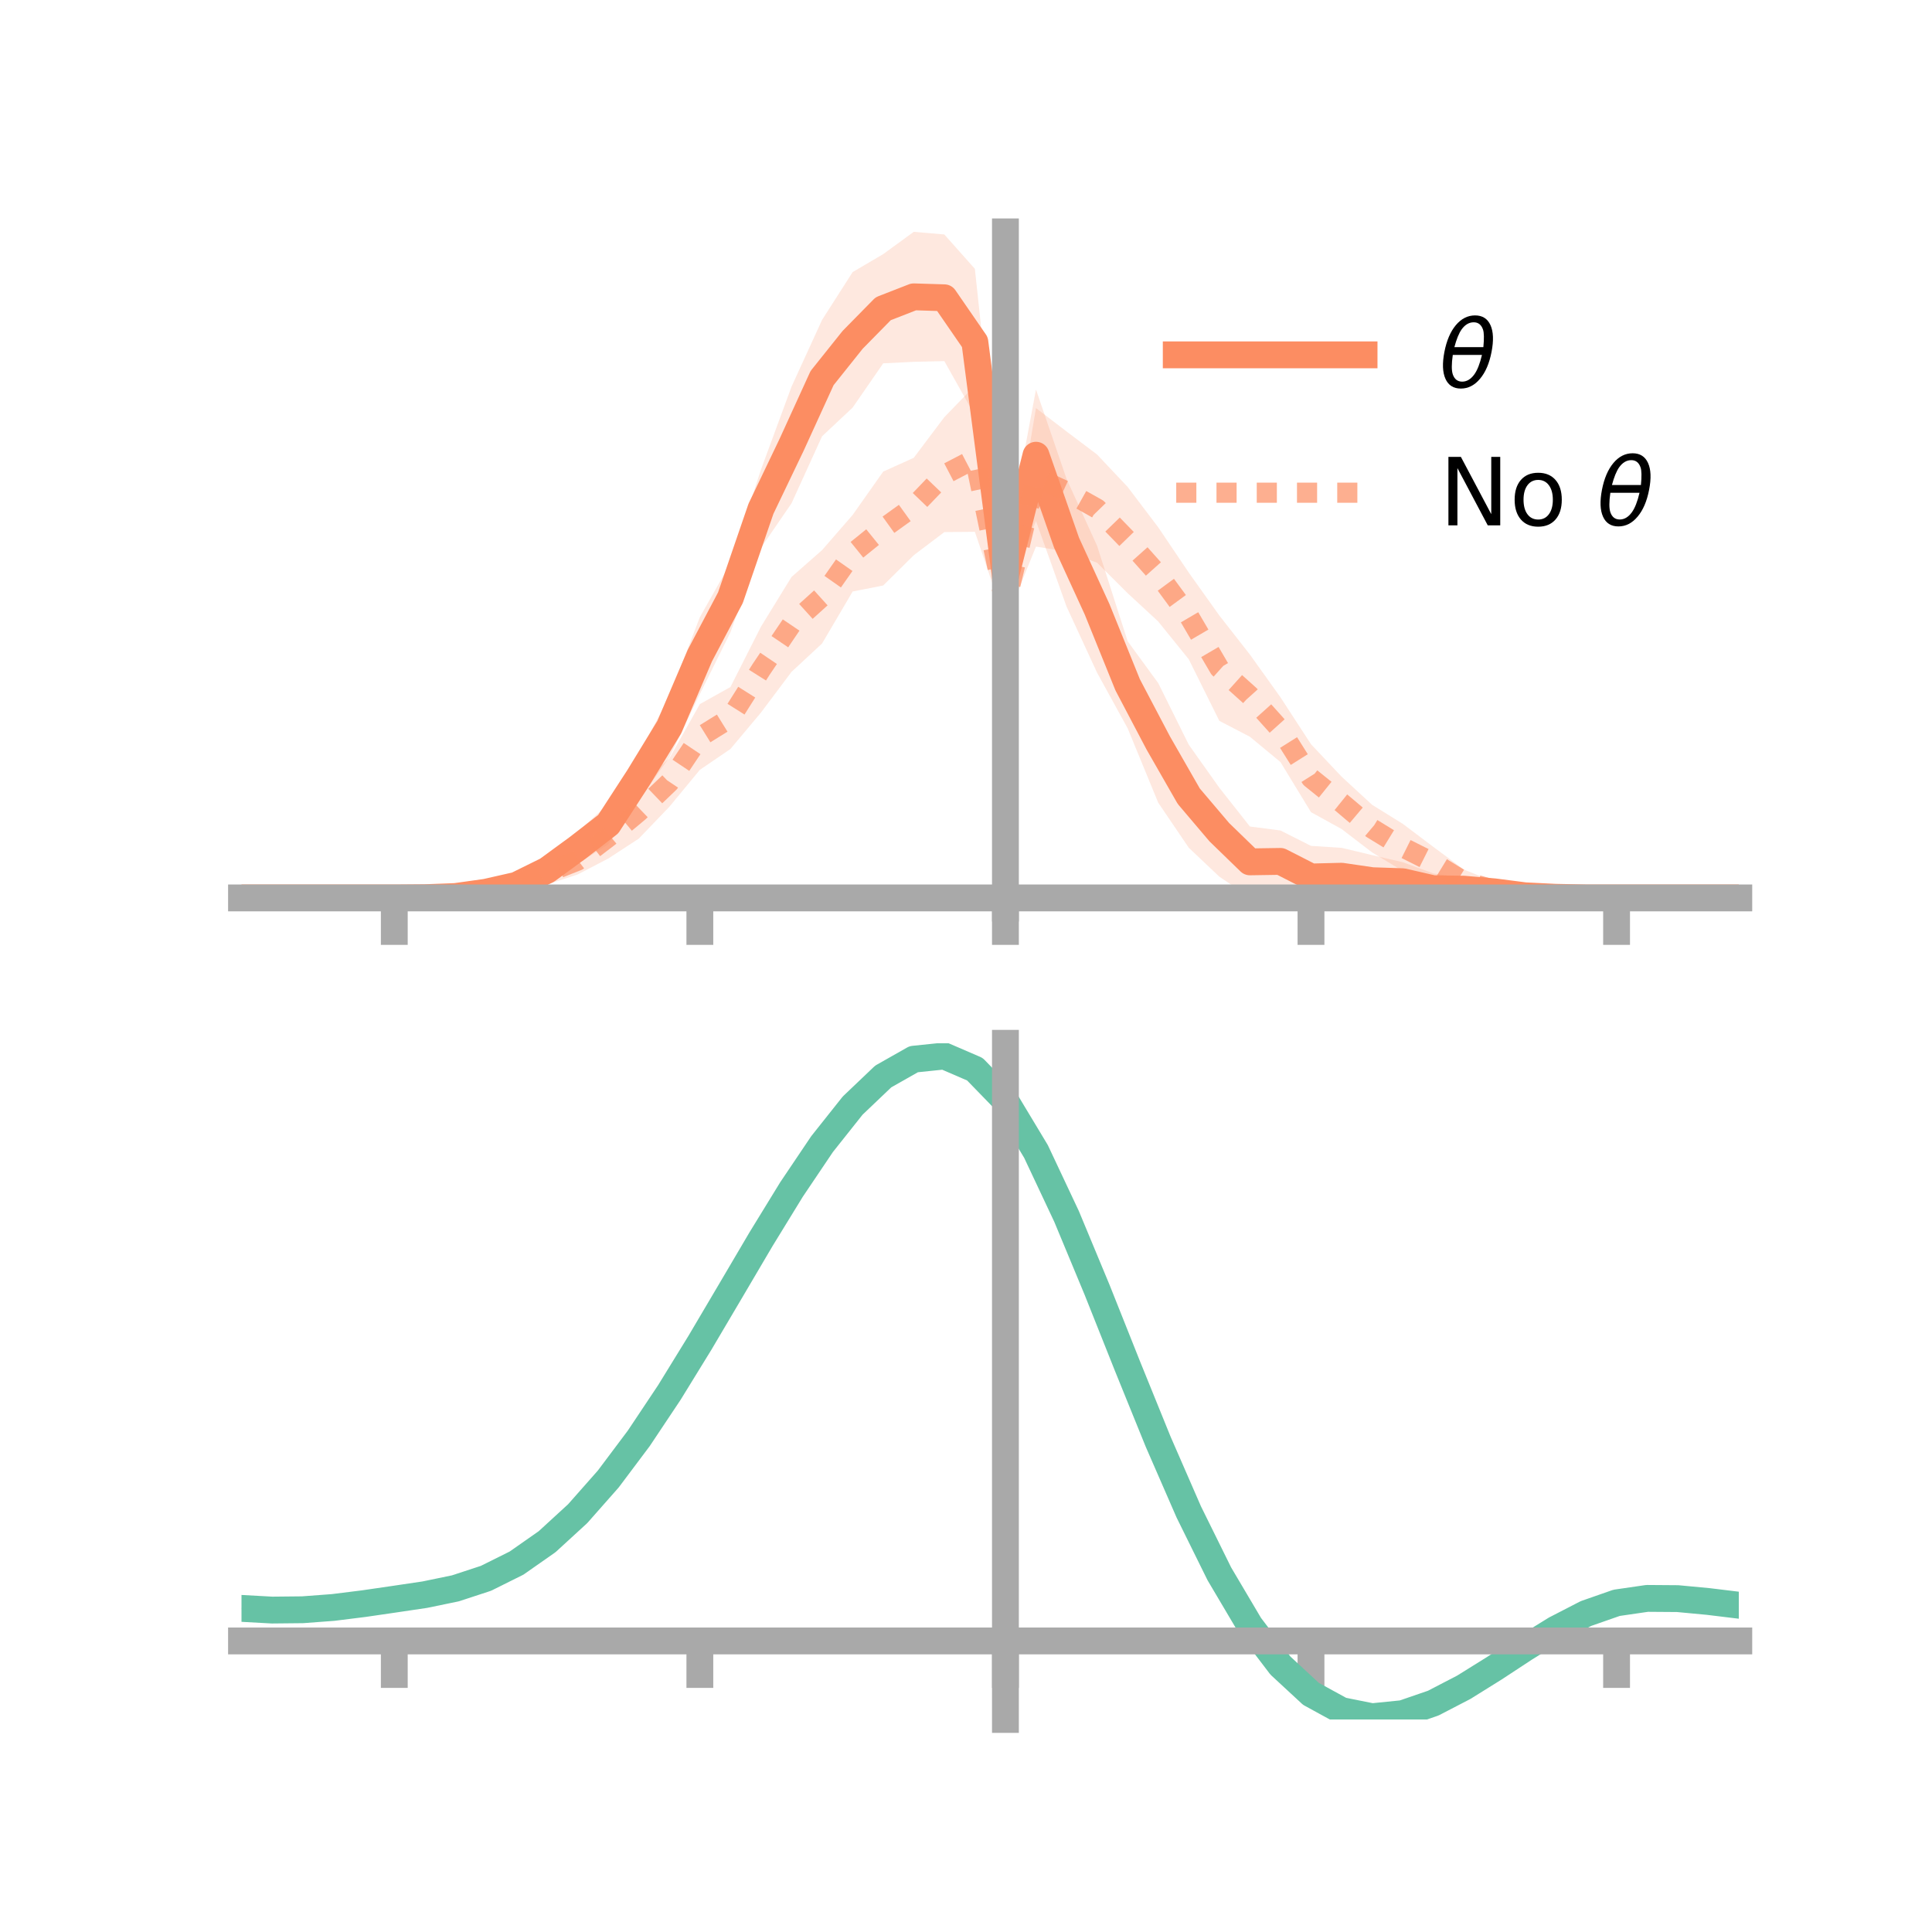 <?xml version="1.0" encoding="utf-8" standalone="no"?>
<!DOCTYPE svg PUBLIC "-//W3C//DTD SVG 1.1//EN"
  "http://www.w3.org/Graphics/SVG/1.1/DTD/svg11.dtd">
<!-- Created with matplotlib (https://matplotlib.org/) -->
<svg height="144pt" version="1.1" viewBox="0 0 144 144" width="144pt" xmlns="http://www.w3.org/2000/svg" xmlns:xlink="http://www.w3.org/1999/xlink">
 <defs>
  <style type="text/css">*{stroke-linecap:butt;stroke-linejoin:round;}</style>
 </defs>
 <g id="figure_1">
  <g id="patch_1">
   <path d="M 0 144 
L 144 144 
L 144 0 
L 0 0 
z
" style="fill:none;"/>
  </g>
  <g id="axes_1">
   <g id="patch_2">
    <path d="M 18 67.68 
L 129.6 67.68 
L 129.6 17.28 
L 18 17.28 
z
" style="fill:none;"/>
   </g>
   <g id="PolyCollection_1">
    <path clip-path="url(#p6fa216c8be)" d="M 18 66.927 
L 18 66.927 
L 20.278 66.927 
L 22.555 66.927 
L 24.833 66.927 
L 27.11 66.927 
L 29.388 66.927 
L 31.665 66.827 
L 33.943 66.609 
L 36.22 66.036 
L 38.498 65.246 
L 40.776 63.988 
L 43.053 62.012 
L 45.331 59.931 
L 47.608 56.196 
L 49.886 51.935 
L 52.163 46.002 
L 54.441 41.972 
L 56.718 35.004 
L 58.996 28.819 
L 61.273 23.843 
L 63.551 20.279 
L 65.829 18.941 
L 68.106 17.28 
L 70.384 17.475 
L 72.661 20.037 
L 74.939 41.247 
L 77.216 29.032 
L 79.494 35.69 
L 81.771 40.685 
L 84.049 47.796 
L 86.327 50.914 
L 88.604 55.506 
L 90.882 58.714 
L 93.159 61.602 
L 95.437 61.899 
L 97.714 63.047 
L 99.992 63.191 
L 102.269 63.735 
L 104.547 64.262 
L 106.824 65.096 
L 109.102 65.442 
L 111.38 65.856 
L 113.657 66.332 
L 115.935 66.67 
L 118.212 66.843 
L 120.49 66.927 
L 122.767 66.927 
L 125.045 66.927 
L 127.322 66.927 
L 129.6 66.927 
L 129.6 66.927 
L 129.6 66.927 
L 127.322 66.927 
L 125.045 66.927 
L 122.767 66.927 
L 120.49 66.927 
L 118.212 67.006 
L 115.935 67.086 
L 113.657 67.201 
L 111.38 67.088 
L 109.102 67.107 
L 106.824 67.384 
L 104.547 67.174 
L 102.269 67.547 
L 99.992 67.425 
L 97.714 67.68 
L 95.437 66.508 
L 93.159 66.873 
L 90.882 65.343 
L 88.604 63.185 
L 86.327 59.829 
L 84.049 54.285 
L 81.771 50.141 
L 79.494 45.211 
L 77.216 38.827 
L 74.939 44.732 
L 72.661 30.962 
L 70.384 26.915 
L 68.106 26.968 
L 65.829 27.081 
L 63.551 30.379 
L 61.273 32.517 
L 58.996 37.513 
L 56.718 40.833 
L 54.441 47.133 
L 52.163 51.727 
L 49.886 56.458 
L 47.608 59.653 
L 45.331 62.933 
L 43.053 64.381 
L 40.776 65.733 
L 38.498 66.725 
L 36.22 66.969 
L 33.943 67.034 
L 31.665 66.992 
L 29.388 66.927 
L 27.11 66.927 
L 24.833 66.927 
L 22.555 66.927 
L 20.278 66.927 
L 18 66.927 
z
" style="fill:#fc8d62;fill-opacity:0.2;"/>
   </g>
   <g id="PolyCollection_2">
    <path clip-path="url(#p6fa216c8be)" d="M 18 66.927 
L 18 66.927 
L 20.278 66.927 
L 22.555 66.927 
L 24.833 66.927 
L 27.11 66.927 
L 29.388 66.927 
L 31.665 66.815 
L 33.943 66.54 
L 36.22 65.942 
L 38.498 65.196 
L 40.776 64.168 
L 43.053 63.114 
L 45.331 60.832 
L 47.608 58.517 
L 49.886 56.522 
L 52.163 52.48 
L 54.441 51.208 
L 56.718 46.709 
L 58.996 43.004 
L 61.273 41.001 
L 63.551 38.381 
L 65.829 35.149 
L 68.106 34.122 
L 70.384 31.094 
L 72.661 28.743 
L 74.939 43.956 
L 77.216 30.415 
L 79.494 32.159 
L 81.771 33.879 
L 84.049 36.295 
L 86.327 39.301 
L 88.604 42.678 
L 90.882 45.876 
L 93.159 48.785 
L 95.437 51.971 
L 97.714 55.469 
L 99.992 57.885 
L 102.269 59.986 
L 104.547 61.399 
L 106.824 63.115 
L 109.102 64.807 
L 111.38 65.73 
L 113.657 66.281 
L 115.935 66.718 
L 118.212 66.831 
L 120.49 66.927 
L 122.767 66.927 
L 125.045 66.927 
L 127.322 66.927 
L 129.6 66.927 
L 129.6 66.927 
L 129.6 66.927 
L 127.322 66.927 
L 125.045 66.927 
L 122.767 66.927 
L 120.49 66.927 
L 118.212 67.019 
L 115.935 67.133 
L 113.657 67.243 
L 111.38 66.932 
L 109.102 66.571 
L 106.824 65.478 
L 104.547 64.915 
L 102.269 63.534 
L 99.992 61.789 
L 97.714 60.534 
L 95.437 56.798 
L 93.159 54.912 
L 90.882 53.728 
L 88.604 49.14 
L 86.327 46.322 
L 84.049 44.215 
L 81.771 41.941 
L 79.494 41.106 
L 77.216 40.741 
L 74.939 46.353 
L 72.661 39.637 
L 70.384 39.66 
L 68.106 41.385 
L 65.829 43.639 
L 63.551 44.088 
L 61.273 47.961 
L 58.996 50.076 
L 56.718 53.111 
L 54.441 55.826 
L 52.163 57.38 
L 49.886 60.137 
L 47.608 62.509 
L 45.331 63.992 
L 43.053 65.179 
L 40.776 65.925 
L 38.498 66.552 
L 36.22 66.915 
L 33.943 66.976 
L 31.665 66.99 
L 29.388 66.927 
L 27.11 66.927 
L 24.833 66.927 
L 22.555 66.927 
L 20.278 66.927 
L 18 66.927 
z
" style="fill:#fc8d62;fill-opacity:0.2;"/>
   </g>
   <g id="matplotlib.axis_1">
    <g id="xtick_1">
     <g id="line2d_1">
      <defs>
       <path d="M 0 0 
L 0 3.5 
" id="m6b7dbb0085" style="stroke:#a9a9a9;stroke-width:2;"/>
      </defs>
      <g>
       <use style="fill:#a9a9a9;stroke:#a9a9a9;stroke-width:2;" x="29.388" xlink:href="#m6b7dbb0085" y="66.927"/>
      </g>
     </g>
    </g>
    <g id="xtick_2">
     <g id="line2d_2">
      <g>
       <use style="fill:#a9a9a9;stroke:#a9a9a9;stroke-width:2;" x="52.163" xlink:href="#m6b7dbb0085" y="66.927"/>
      </g>
     </g>
    </g>
    <g id="xtick_3">
     <g id="line2d_3">
      <g>
       <use style="fill:#a9a9a9;stroke:#a9a9a9;stroke-width:2;" x="74.939" xlink:href="#m6b7dbb0085" y="66.927"/>
      </g>
     </g>
    </g>
    <g id="xtick_4">
     <g id="line2d_4">
      <g>
       <use style="fill:#a9a9a9;stroke:#a9a9a9;stroke-width:2;" x="97.714" xlink:href="#m6b7dbb0085" y="66.927"/>
      </g>
     </g>
    </g>
    <g id="xtick_5">
     <g id="line2d_5">
      <g>
       <use style="fill:#a9a9a9;stroke:#a9a9a9;stroke-width:2;" x="120.49" xlink:href="#m6b7dbb0085" y="66.927"/>
      </g>
     </g>
    </g>
   </g>
   <g id="matplotlib.axis_2"/>
   <g id="line2d_6">
    <path clip-path="url(#p6fa216c8be)" d="M 18 66.927 
L 20.278 66.927 
L 22.555 66.927 
L 24.833 66.927 
L 27.11 66.927 
L 29.388 66.927 
L 31.665 66.909 
L 33.943 66.822 
L 36.22 66.502 
L 38.498 65.985 
L 40.776 64.861 
L 43.053 63.196 
L 45.331 61.432 
L 47.608 57.925 
L 49.886 54.196 
L 52.163 48.864 
L 54.441 44.552 
L 56.718 37.919 
L 58.996 33.166 
L 61.273 28.18 
L 63.551 25.329 
L 65.829 23.011 
L 68.106 22.124 
L 70.384 22.195 
L 72.661 25.499 
L 74.939 42.989 
L 77.216 33.929 
L 79.494 40.45 
L 81.771 45.413 
L 84.049 51.041 
L 86.327 55.372 
L 88.604 59.345 
L 90.882 62.029 
L 93.159 64.238 
L 95.437 64.203 
L 97.714 65.364 
L 99.992 65.308 
L 102.269 65.641 
L 104.547 65.718 
L 106.824 66.24 
L 109.102 66.274 
L 111.38 66.472 
L 113.657 66.766 
L 115.935 66.878 
L 118.212 66.925 
L 120.49 66.927 
L 122.767 66.927 
L 125.045 66.927 
L 127.322 66.927 
L 129.6 66.927 
" style="fill:none;stroke:#fc8d62;stroke-linecap:square;stroke-width:2;"/>
   </g>
   <g id="line2d_7">
    <path clip-path="url(#p6fa216c8be)" d="M 18 66.927 
L 20.278 66.927 
L 22.555 66.927 
L 24.833 66.927 
L 27.11 66.927 
L 29.388 66.927 
L 31.665 66.902 
L 33.943 66.758 
L 36.22 66.428 
L 38.498 65.874 
L 40.776 65.047 
L 43.053 64.146 
L 45.331 62.412 
L 47.608 60.513 
L 49.886 58.33 
L 52.163 54.93 
L 54.441 53.517 
L 56.718 49.91 
L 58.996 46.54 
L 61.273 44.481 
L 63.551 41.235 
L 65.829 39.394 
L 68.106 37.753 
L 70.384 35.377 
L 72.661 34.19 
L 74.939 45.154 
L 77.216 35.578 
L 79.494 36.633 
L 81.771 37.91 
L 84.049 40.255 
L 86.327 42.811 
L 88.604 45.909 
L 90.882 49.802 
L 93.159 51.848 
L 95.437 54.385 
L 97.714 58.002 
L 99.992 59.837 
L 102.269 61.76 
L 104.547 63.157 
L 106.824 64.296 
L 109.102 65.689 
L 111.38 66.331 
L 113.657 66.762 
L 115.935 66.926 
L 118.212 66.925 
L 120.49 66.927 
L 122.767 66.927 
L 125.045 66.927 
L 127.322 66.927 
L 129.6 66.927 
" style="fill:none;stroke:#fc8d62;stroke-dasharray:1.5,1.5;stroke-dashoffset:0;stroke-opacity:0.7;stroke-width:1.5;"/>
   </g>
   <g id="patch_3">
    <path d="M 74.939 67.68 
L 74.939 17.28 
" style="fill:none;stroke:#a9a9a9;stroke-linecap:square;stroke-linejoin:miter;stroke-width:2;"/>
   </g>
   <g id="patch_4">
    <path d="M 129.6 67.68 
L 129.6 17.28 
" style="fill:none;"/>
   </g>
   <g id="patch_5">
    <path d="M 18 66.927 
L 129.6 66.927 
" style="fill:none;stroke:#a9a9a9;stroke-linecap:square;stroke-linejoin:miter;stroke-width:2;"/>
   </g>
   <g id="patch_6">
    <path d="M 18 17.28 
L 129.6 17.28 
" style="fill:none;"/>
   </g>
   <g id="legend_1">
    <g id="line2d_8">
     <path d="M 87.67 26.449 
L 101.67 26.449 
" style="fill:none;stroke:#fc8d62;stroke-linecap:square;stroke-width:2;"/>
    </g>
    <g id="line2d_9"/>
    <g id="text_1">
     <!-- $\theta$ -->
     <g transform="translate(107.27 28.899)scale(0.07 -0.07)">
      <defs>
       <path d="M 45.516 34.672 
L 14.453 34.672 
Q 12.359 20.062 14.5 13.875 
Q 17.188 6.25 24.469 6.25 
Q 31.781 6.25 37.359 13.922 
Q 42.234 20.656 45.516 34.672 
z
M 47.016 42.969 
Q 48.344 56.844 46.625 61.719 
Q 43.953 69.438 36.766 69.438 
Q 29.297 69.438 23.828 61.812 
Q 19.531 55.672 16.156 42.969 
z
M 38.188 76.766 
Q 49.906 76.766 54.594 66.406 
Q 59.281 56.109 55.719 37.844 
Q 52.203 19.625 43.453 9.281 
Q 34.766 -1.125 23.047 -1.125 
Q 11.281 -1.125 6.641 9.281 
Q 2 19.625 5.516 37.844 
Q 9.078 56.109 17.719 66.406 
Q 26.422 76.766 38.188 76.766 
z
" id="DejaVuSans-Oblique-952"/>
      </defs>
      <use transform="translate(0 0.234)" xlink:href="#DejaVuSans-Oblique-952"/>
     </g>
    </g>
    <g id="line2d_10">
     <path d="M 87.67 36.724 
L 101.67 36.724 
" style="fill:none;stroke:#fc8d62;stroke-dasharray:1.5,1.5;stroke-dashoffset:0;stroke-opacity:0.7;stroke-width:1.5;"/>
    </g>
    <g id="line2d_11"/>
    <g id="text_2">
     <!-- No $\theta$ -->
     <g transform="translate(107.27 39.174)scale(0.07 -0.07)">
      <defs>
       <path d="M 9.812 72.906 
L 23.094 72.906 
L 55.422 11.922 
L 55.422 72.906 
L 64.984 72.906 
L 64.984 0 
L 51.703 0 
L 19.391 60.984 
L 19.391 0 
L 9.812 0 
z
" id="DejaVuSans-78"/>
       <path d="M 30.609 48.391 
Q 23.391 48.391 19.188 42.75 
Q 14.984 37.109 14.984 27.297 
Q 14.984 17.484 19.156 11.844 
Q 23.344 6.203 30.609 6.203 
Q 37.797 6.203 41.984 11.859 
Q 46.188 17.531 46.188 27.297 
Q 46.188 37.016 41.984 42.703 
Q 37.797 48.391 30.609 48.391 
z
M 30.609 56 
Q 42.328 56 49.016 48.375 
Q 55.719 40.766 55.719 27.297 
Q 55.719 13.875 49.016 6.219 
Q 42.328 -1.422 30.609 -1.422 
Q 18.844 -1.422 12.172 6.219 
Q 5.516 13.875 5.516 27.297 
Q 5.516 40.766 12.172 48.375 
Q 18.844 56 30.609 56 
z
" id="DejaVuSans-111"/>
       <path id="DejaVuSans-32"/>
      </defs>
      <use transform="translate(0 0.234)" xlink:href="#DejaVuSans-78"/>
      <use transform="translate(74.805 0.234)" xlink:href="#DejaVuSans-111"/>
      <use transform="translate(135.986 0.234)" xlink:href="#DejaVuSans-32"/>
      <use transform="translate(167.773 0.234)" xlink:href="#DejaVuSans-Oblique-952"/>
     </g>
    </g>
   </g>
  </g>
  <g id="axes_2">
   <g id="patch_7">
    <path d="M 18 128.16 
L 129.6 128.16 
L 129.6 77.76 
L 18 77.76 
z
" style="fill:none;"/>
   </g>
   <g id="PolyCollection_3">
    <path clip-path="url(#pd60f8a751f)" d="M 18 119.925 
L 18 119.835 
L 20.278 119.968 
L 22.555 119.944 
L 24.833 119.763 
L 27.11 119.467 
L 29.388 119.123 
L 31.665 118.775 
L 33.943 118.295 
L 36.22 117.537 
L 38.498 116.388 
L 40.776 114.769 
L 43.053 112.642 
L 45.331 110.008 
L 47.608 106.906 
L 49.886 103.408 
L 52.163 99.619 
L 54.441 95.67 
L 56.718 91.713 
L 58.996 87.915 
L 61.273 84.459 
L 63.551 81.53 
L 65.829 79.316 
L 68.106 78 
L 70.384 77.76 
L 72.661 78.76 
L 74.939 81.145 
L 77.216 84.984 
L 79.494 89.896 
L 81.771 95.455 
L 84.049 101.26 
L 86.327 106.962 
L 88.604 112.271 
L 90.882 116.958 
L 93.159 120.867 
L 95.437 123.901 
L 97.714 126.032 
L 99.992 127.288 
L 102.269 127.748 
L 104.547 127.524 
L 106.824 126.754 
L 109.102 125.592 
L 111.38 124.195 
L 113.657 122.725 
L 115.935 121.335 
L 118.212 120.173 
L 120.49 119.381 
L 122.767 119.051 
L 125.045 119.073 
L 127.322 119.297 
L 129.6 119.586 
L 129.6 119.701 
L 129.6 119.701 
L 127.322 119.435 
L 125.045 119.231 
L 122.767 119.218 
L 120.49 119.552 
L 118.212 120.351 
L 115.935 121.537 
L 113.657 122.967 
L 111.38 124.486 
L 109.102 125.929 
L 106.824 127.129 
L 104.547 127.923 
L 102.269 128.16 
L 99.992 127.71 
L 97.714 126.473 
L 95.437 124.388 
L 93.159 121.437 
L 90.882 117.65 
L 88.604 113.112 
L 86.327 107.974 
L 84.049 102.45 
L 81.771 96.821 
L 79.494 91.427 
L 77.216 86.659 
L 74.939 82.932 
L 72.661 80.623 
L 70.384 79.657 
L 68.106 79.89 
L 65.829 81.156 
L 63.551 83.282 
L 61.273 86.089 
L 58.996 89.397 
L 56.718 93.025 
L 54.441 96.802 
L 52.163 100.567 
L 49.886 104.179 
L 47.608 107.515 
L 45.331 110.479 
L 43.053 113.004 
L 40.776 115.053 
L 38.498 116.622 
L 36.22 117.741 
L 33.943 118.478 
L 31.665 118.939 
L 29.388 119.267 
L 27.11 119.587 
L 24.833 119.859 
L 22.555 120.02 
L 20.278 120.041 
L 18 119.925 
z
" style="fill:#66c2a5;fill-opacity:0.2;"/>
   </g>
   <g id="matplotlib.axis_3">
    <g id="xtick_6">
     <g id="line2d_12">
      <g>
       <use style="fill:#a9a9a9;stroke:#a9a9a9;stroke-width:2;" x="29.388" xlink:href="#m6b7dbb0085" y="122.305"/>
      </g>
     </g>
    </g>
    <g id="xtick_7">
     <g id="line2d_13">
      <g>
       <use style="fill:#a9a9a9;stroke:#a9a9a9;stroke-width:2;" x="52.163" xlink:href="#m6b7dbb0085" y="122.305"/>
      </g>
     </g>
    </g>
    <g id="xtick_8">
     <g id="line2d_14">
      <g>
       <use style="fill:#a9a9a9;stroke:#a9a9a9;stroke-width:2;" x="74.939" xlink:href="#m6b7dbb0085" y="122.305"/>
      </g>
     </g>
    </g>
    <g id="xtick_9">
     <g id="line2d_15">
      <g>
       <use style="fill:#a9a9a9;stroke:#a9a9a9;stroke-width:2;" x="97.714" xlink:href="#m6b7dbb0085" y="122.305"/>
      </g>
     </g>
    </g>
    <g id="xtick_10">
     <g id="line2d_16">
      <g>
       <use style="fill:#a9a9a9;stroke:#a9a9a9;stroke-width:2;" x="120.49" xlink:href="#m6b7dbb0085" y="122.305"/>
      </g>
     </g>
    </g>
   </g>
   <g id="matplotlib.axis_4"/>
   <g id="line2d_17">
    <path clip-path="url(#pd60f8a751f)" d="M 18 119.88 
L 20.278 120.005 
L 22.555 119.982 
L 24.833 119.811 
L 27.11 119.527 
L 29.388 119.195 
L 31.665 118.857 
L 33.943 118.386 
L 36.22 117.639 
L 38.498 116.505 
L 40.776 114.911 
L 43.053 112.823 
L 45.331 110.244 
L 47.608 107.21 
L 49.886 103.794 
L 52.163 100.093 
L 54.441 96.236 
L 56.718 92.369 
L 58.996 88.656 
L 61.273 85.274 
L 63.551 82.406 
L 65.829 80.236 
L 68.106 78.945 
L 70.384 78.709 
L 72.661 79.692 
L 74.939 82.038 
L 77.216 85.821 
L 79.494 90.662 
L 81.771 96.138 
L 84.049 101.855 
L 86.327 107.468 
L 88.604 112.691 
L 90.882 117.304 
L 93.159 121.152 
L 95.437 124.145 
L 97.714 126.252 
L 99.992 127.499 
L 102.269 127.954 
L 104.547 127.724 
L 106.824 126.942 
L 109.102 125.76 
L 111.38 124.341 
L 113.657 122.846 
L 115.935 121.436 
L 118.212 120.262 
L 120.49 119.466 
L 122.767 119.135 
L 125.045 119.152 
L 127.322 119.366 
L 129.6 119.643 
" style="fill:none;stroke:#66c2a5;stroke-linecap:square;stroke-width:2;"/>
   </g>
   <g id="patch_8">
    <path d="M 74.939 128.16 
L 74.939 77.76 
" style="fill:none;stroke:#a9a9a9;stroke-linecap:square;stroke-linejoin:miter;stroke-width:2;"/>
   </g>
   <g id="patch_9">
    <path d="M 129.6 128.16 
L 129.6 77.76 
" style="fill:none;"/>
   </g>
   <g id="patch_10">
    <path d="M 18 122.305 
L 129.6 122.305 
" style="fill:none;stroke:#a9a9a9;stroke-linecap:square;stroke-linejoin:miter;stroke-width:2;"/>
   </g>
   <g id="patch_11">
    <path d="M 18 77.76 
L 129.6 77.76 
" style="fill:none;"/>
   </g>
  </g>
 </g>
 <defs>
  <clipPath id="p6fa216c8be">
   <rect height="50.4" width="111.6" x="18" y="17.28"/>
  </clipPath>
  <clipPath id="pd60f8a751f">
   <rect height="50.4" width="111.6" x="18" y="77.76"/>
  </clipPath>
 </defs>
</svg>
